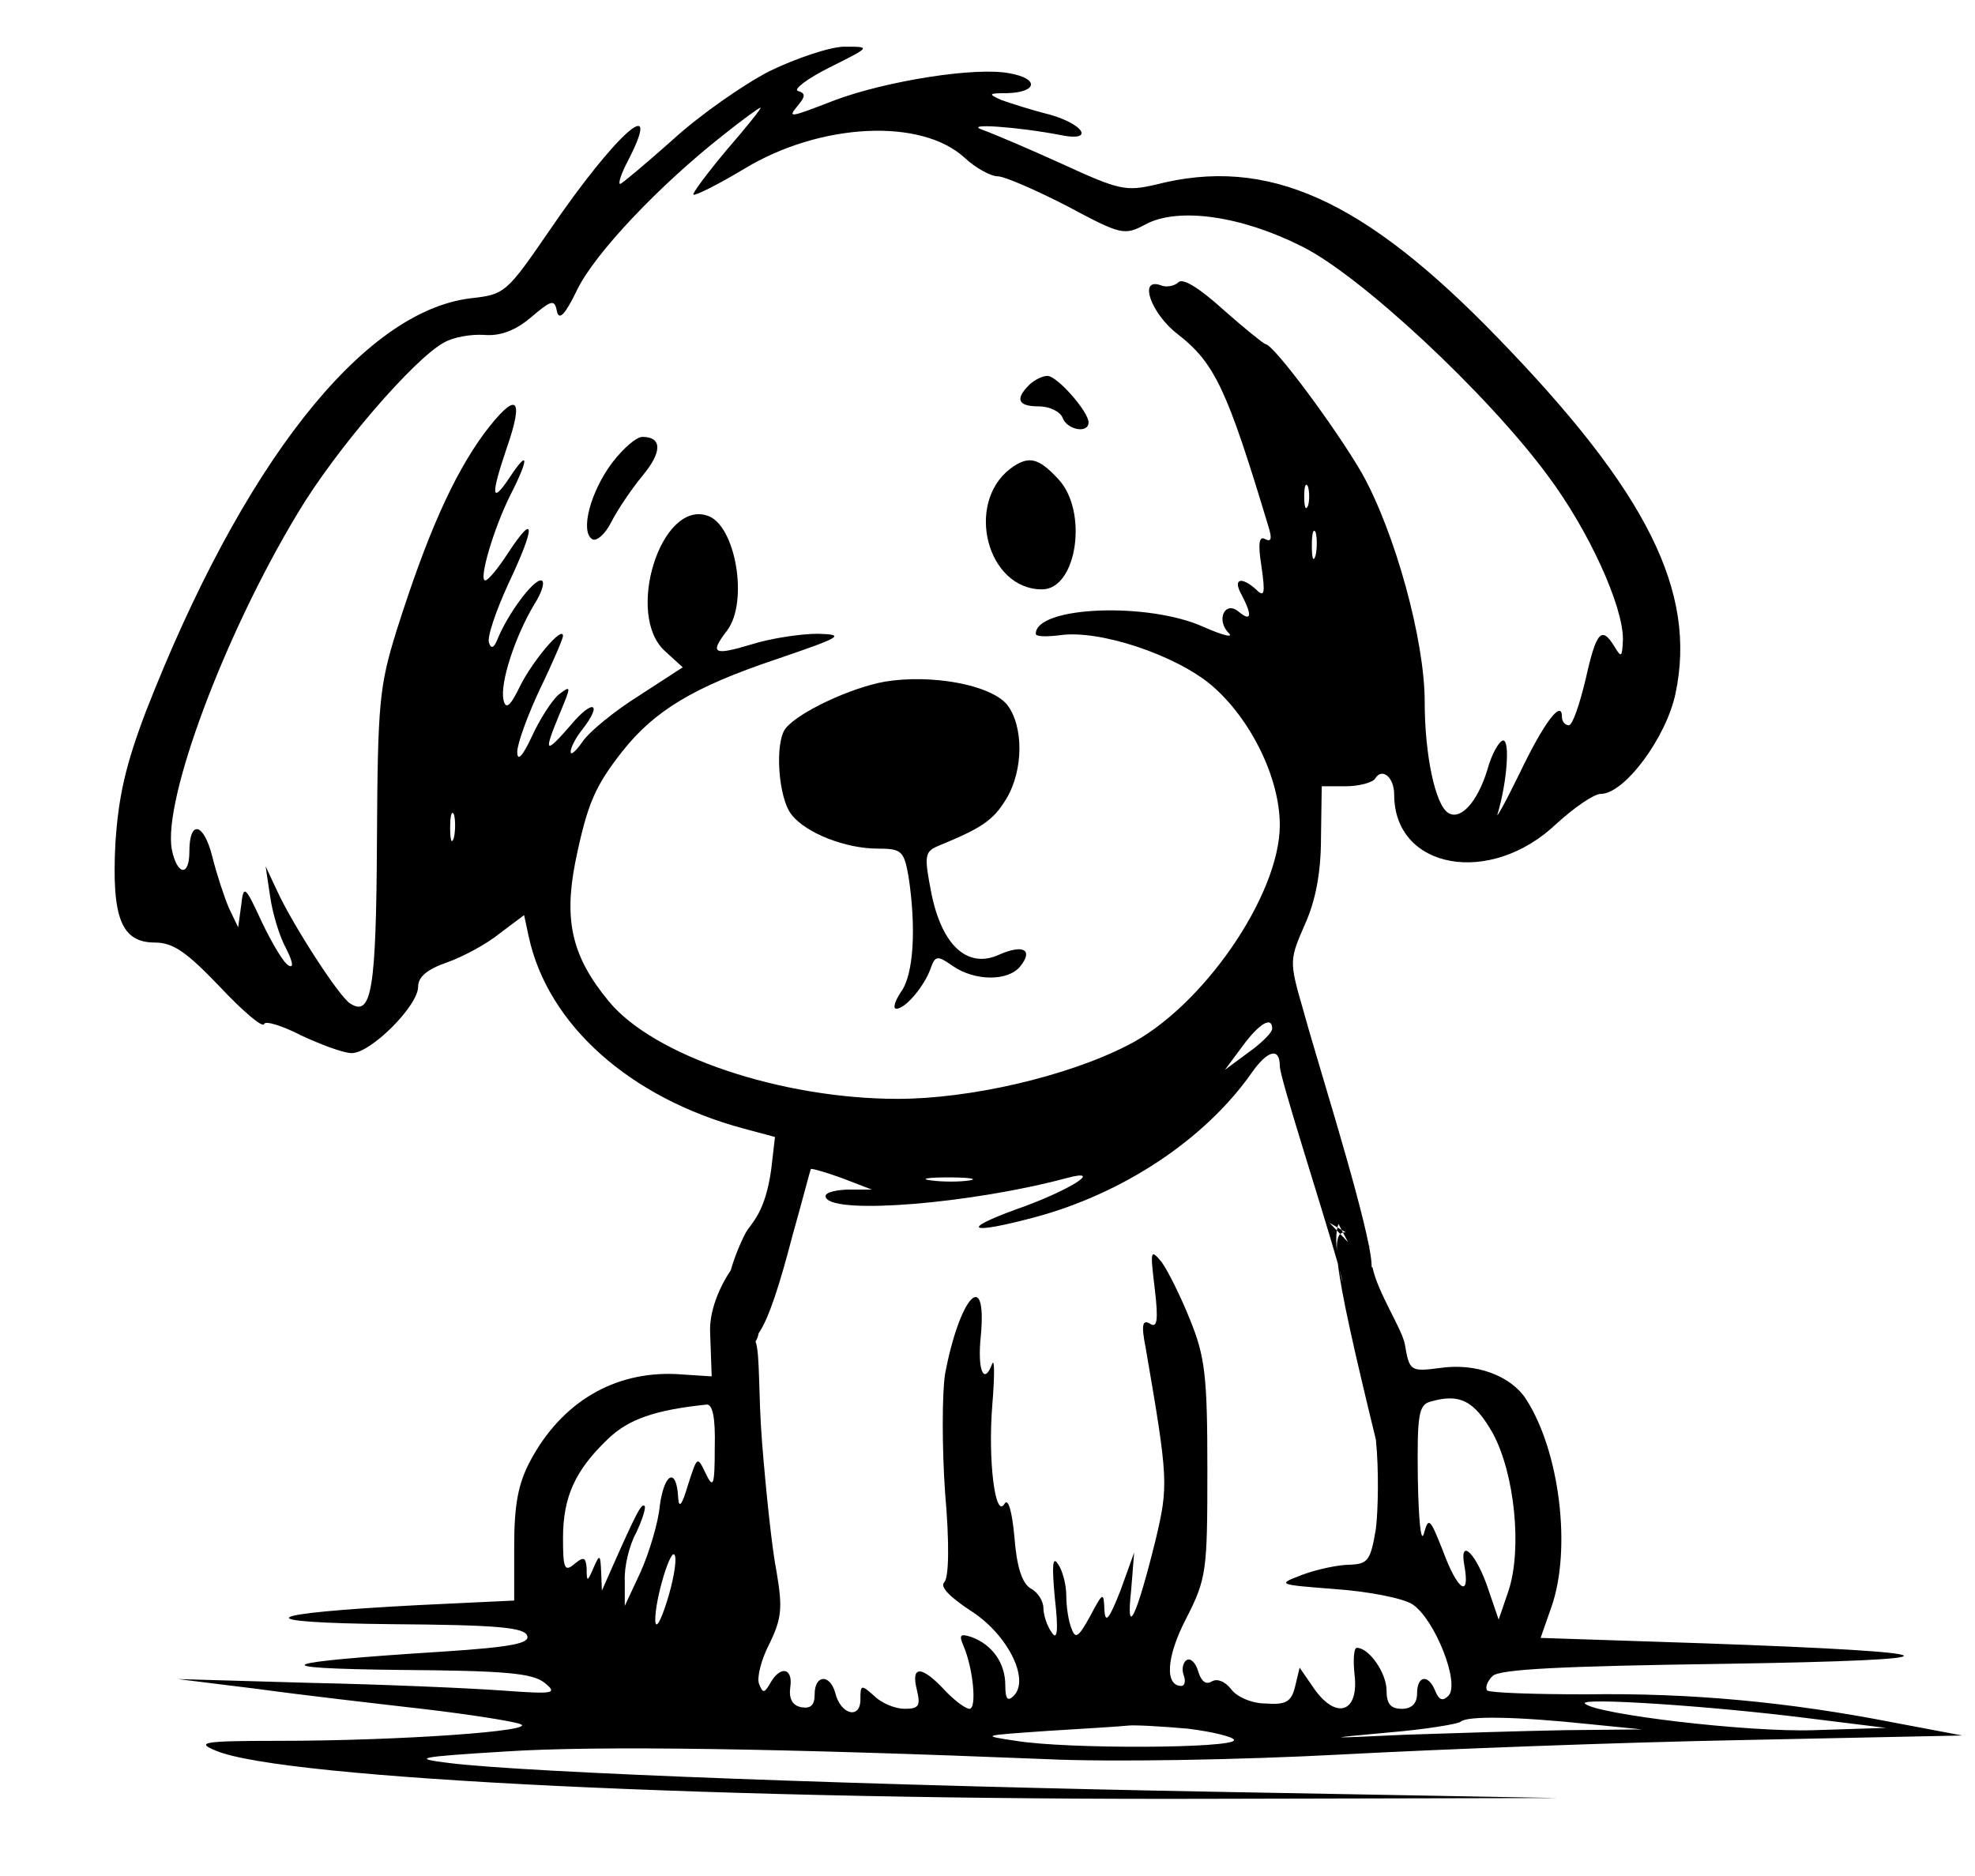 <?xml version="1.0" encoding="utf-8"?>
<!-- Generator: Adobe Illustrator 27.8.1, SVG Export Plug-In . SVG Version: 6.00 Build 0)  -->
<svg version="1.1" id="Layer_1" xmlns="http://www.w3.org/2000/svg" xmlns:xlink="http://www.w3.org/1999/xlink" x="0px" y="0px"
	 viewBox="0 0 259 246" style="enable-background:new 0 0 259 246;" xml:space="preserve">
<g transform="translate(0,246) scale(0.1,-0.1)">
	<g>
		<g>
			<path d="M1757.54,841.56c1.02,1,2.23,1.61,3.59,1.9c-0.58,1.11-1.17,2.26-1.76,3.41l-5.47,3.24c-0.3-1.26-0.57-2.56-0.77-3.94
				L1757.54,841.56z"/>
			<path d="M662.33,162.77c121,8,363,4,710-10c84-4,253-1,385,6c130,7,367,16,526,19l290,6l-90,17c-138,27-266,39-403,37
				c-68,0-126,2-130,5c-3,4,0,12,7,19c9,9,91,13,304,16c324,5,313,15-30,27l-211,7l14,40c27,76,11,205-33,273c-20,31-66,48-113,41
				c-39-5-40-4-46,31c-4,21-35.3,67.37-42.3,100.37l-1.26,1.32c0.1,5.91-1.16,15.25-3.46,27.1l3.01-1.79
				c-1.07,0.8-2.08,1.54-3.12,2.3c-14.8,75.94-71.42,254.18-86.88,311.7c-18,62-17,64,3,110c14,31,21,68,21,113l1,68h32
				c17,0,35,5,38,10c9,15,25,2,25-21c0-98,126-121,213-38c23,21,49,39,58,39c31,0,86,74,98,132c28,133-37,264-233,466
				c-176,182-302,239-449,201c-39-9-48-7-122,27c-44,20-91,40-105,45c-26,9,46,4,103-7c44-9,31,14-15,27c-24,6-52,15-63,19
				c-18,8-17,9,7,9c40,1,43,19,4,26c-44,9-162-10-229-35c-62-24-63-24-48-6c9,11,9,15-1,18c-6,2,12,16,42,31c54,27,54,27,19,27
				c-18,0-63-15-98-32c-35-18-92-58-127-90c-36-32-67-58-69-58c-3,0,1,13,10,30c48,93-16,36-102-90c-57-83-59-85-104-90
				c-142-17-300-219-426-542c-27-71-36-112-40-173c-5-98,8-130,52-130c24,0,42-13,85-58c30-32,56-54,58-49c1,5,24-2,49-15
				c26-12,55-23,66-23c25,0,87,62,87,87c0,13,12,23,38,32c20,7,52,24,69,38l32,24l6-28c25-116,133-212,282-252l41-11l-5-43
				c-8-57-25.81-69.5-33-82c-3.97-6.9-14.38-29.42-19.93-49.71c-15.02-22.26-28.87-54.46-27.07-83.29l2-56l-46,3
				c-82,4-151-37-192-114c-16-30-21-58-21-112v-71l-126-6c-211-11-228-23-34-25c135-1,173-4,177-15c4-10-19-15-111-21
				c-221-14-239-22-56-24c137-1,174-4,190-17c17-14,13-15-56-10c-41,3-154,8-250,10l-175,5l105-13c58-8,154-19,215-26
				c60-7,118-16,129-20c25-9-159-22-317-22c-100,0-109-2-82-13c88-37,666-65,1310-63l450,1l-440,8c-444,8-913,25-1015,38
				C539.33,153.77,547.33,155.77,662.33,162.77z M874.33,358.77c-8-25-14-36-15-25c-1,28,22,103,26,85
				C887.33,410.77,882.33,383.77,874.33,358.77z M1332.33,176.77c-47,7-45,7,41,13c50,3,97,6,106,7c9,1,44-1,78-4c33-4,61-11,61-15
				C1618.33,166.77,1399.33,165.77,1332.33,176.77z M2368.33,206.77l105-13l-94-3c-87-3-288,21-301,35
				C2071.33,233.77,2241.33,222.77,2368.33,206.77z M2083.33,198.77l70-7l-101-1c-55-1-150-4-210-6c-107-5-108-5-21,3
				c48,4,90,11,94,14C1923.33,209.77,1988.33,208.77,2083.33,198.77z M1876.33,621.77c38,11,57,1,81-41c29-53,39-152,21-207l-13-38
				l-13,38c-16,49-39,71-32,33c8-44-9-33-28,19c-17,43-19,45-25,23c-4-14-7,18-8,72C1858.33,604.77,1860.33,617.77,1876.33,621.77z
				 M1755.33,854.77c1.39-2.75,2.72-5.34,4.04-7.89l5.55-3.29c-1.39,0.21-2.63,0.13-3.78-0.12c2.37-4.56,4.6-8.76,6.72-12.68
				l-10.31,10.77c-3.3-3.24-4.8-10.42-4.38-22.69c-0.95,9.6-1.23,19.35-0.04,27.3l-9.72,10.16l10.49-6.22
				C1754.29,851.78,1754.75,853.36,1755.33,854.77z M1756.89,794.05c0.34-1.21,0.69-2.48,1.01-3.64
				C1762.57,771.75,1759.92,778.65,1756.89,794.05z M1715.33,1796.77c-3-7-5-2-5,12c0,14,2,19,5,13
				C1717.33,1814.77,1717.33,1802.77,1715.33,1796.77z M1725.33,1731.77c-3-10-5-4-5,12c0,17,2,24,5,18
				C1727.33,1754.77,1727.33,1740.77,1725.33,1731.77z M595.33,1361.77c-3-10-5-4-5,12c0,17,2,24,5,18
				C597.33,1384.77,597.33,1370.77,595.33,1361.77z M798.33,1146.77c-48,58-59,105-44,182c16,78,26,100,62,146c42,53,93,84,200,120
				c88,30,93,33,56,34c-22,0-62-6-87-14c-50-15-55-12-32,18c29,38,11,140-26,151c-61,20-108-131-55-178l23-21l-57-37
				c-32-20-65-47-74-60c-9-13-16-19-16-14c0,6,7,19,15,29c28,36,14,41-15,6c-34-39-36-37-14,16c15,36,15,37-2,24c-9-8-25-33-35-55
				c-12-26-19-33-19-20c0,11,14,49,30,83c17,35,30,66,30,69c0,15-40-33-56-65c-13-27-19-32-22-19c-5,22,15,83,40,125
				c11,17,15,32,9,32c-11,0-43-44-56-75c-5-13-9-16-12-7c-3,7,9,42,26,79c35,74,35,94-1,39c-13-20-26-36-30-36c-9,0,11,68,33,112
				c25,49,24,61-1,23c-24-36-25-24-4,38c24,69,13,76-30,19c-40-55-74-131-114-257c-23-74-25-95-26-277c-1-195-7-231-35-213
				c-14,8-76,104-96,148l-15,32l6-40c3-21,12-52,21-68c9-18,10-26,3-22c-7,4-22,30-35,57c-22,48-24,49-27,22l-4-29l-12,25
				c-6,14-16,44-22,68c-11,44-30,49-30,6c0-33-16-31-23,3c-12,65,69,282,165,441c50,84,153,203,192,224c12,7,35,11,52,10
				c22-2,42,6,62,23c27,23,31,24,34,8c3-13,11-4,27,29c23,47,107,136,191,202c25,20,47,36,49,36c2,0-18-25-44-55c-26-31-46-58-44-59
				c2-2,32,13,67,34c99,60,232,67,289,14c14-13,34-24,43-24c9,0,50-18,91-39c71-38,75-39,103-24c43,23,126,11,205-29
				c77-38,243-193,322-300c54-72,99-171,99-215c-1-24-2-25-11-10c-17,28-24,20-38-43c-8-33-17-60-22-60s-9,5-9,11c0,24-24-8-56-75
				c-19-39-32-62-28-51c12,41,16,95,7,95c-5,0-15-17-21-39c-13-42-35-66-51-56c-17,10-31,76-31,146c0,81-39,222-82,299
				c-32,56-116,170-127,170c-3,1-28,21-55,45c-31,28-53,42-59,36c-5-5-16-7-23-4c-30,11-13-37,22-64c49-38,65-73,119-252
				c5-16,4-21-4-17c-8,5-10-5-5-36c5-35,4-41-7-30c-20,18-31,14-19-7c14-27,13-36-4-22c-18,15-30-11-13-28c7-7-8-3-33,8
				c-73,33-220,27-220-9c0-4,14-4,31-2c52,8,153-26,200-66c51-44,89-121,89-183c0-92-102-240-200-289c-80-41-207-70-301-70
				C1025.33,1018.77,857.33,1074.77,798.33,1146.77z M1668.33,1110.77c0-5-14-19-31-31l-31-23l23,31
				C1651.33,1117.77,1668.33,1127.77,1668.33,1110.77z M1271.33,911.77c-13-2-35-2-50,0c-16,2-5,4,22,4
				C1271.33,915.77,1283.33,913.77,1271.33,911.77z M1039.33,839.77c13,46,23,85,24,87c1,1,19-4,41-12l39-15h-33c-19-1-31-5-27-11
				c13-22,192-7,315,26c52,14,3-17-66-41c-74-27-61-33,22-11c118,31,226,103,287,190c21,30,37,34,37,9
				c0-15.17,53.55-179.88,76.15-259.13c4.56-39.12,20.48-110.31,49.85-230.87c4-39,3-92,0-117c-7-41-10-46-34-47c-15,0-43-6-62-13
				c-34-13-34-13,43-19c43-3,89-12,101-20c29-19,63-104,47-120c-7-7-12-6-17,6c-9,23-24,21-24-3c0-13-7-20-20-20c-15,0-20,7-20,24
				c0,23-23,56-39,56c-4,0-5-16-3-35c6-49-23-60-52-20l-20,29l-6-25c-5-20-12-24-39-22c-18,0-38,9-45,19c-8,10-18,14-25,10
				c-8-5-14,0-18,13c-3,11-10,18-15,15s-7-12-4-20c3-8,1-14-3-14c-22,0-20,38,6,88c27,53,28,62,28,196c0,123-3,148-23,197
				c-12,30-29,64-37,75c-15,18-15,15-9-35c5-42,3-52-6-46c-10,6-12-1-6-31c30-174,30-181,13-253c-25-101-39-130-32-66l4,50l-18-50
				c-15-38-20-44-21-25c-1,24-2,23-19-9c-15-27-19-30-24-16c-4,9-7,29-7,43c0,15-5,34-11,42c-7,11-8-2-4-45c5-43,3-56-4-45
				c-6,8-11,23-11,32c0,9-7,21-17,26c-11,7-18,28-21,67c-3,33-8,52-13,44c-12-21-22,56-16,130c3,36,3,60,0,54c-11-30-20-9-15,37
				c8,90-28,50-47-51c-4-26-4-96,0-155c6-67,5-112-1-118c-6-6,7-19,34-37c48-30,79-90,57-112c-8-8-11-4-11,14c0,29-17,53-44,63
				c-15,5-17,3-11-11c13-30,18-83,8-83c-5,0-20,11-33,25c-30,32-44,32-36,0c5-21,3-25-16-25c-12,0-30,7-40,17c-17,15-18,15-18-5
				c0-26-26-20-33,9c-7,25-27,24-27-2c0-14-5-19-17-17s-17,11-15,26c4,26-13,29-26,6c-8-14-10-14-15-1c-3,8,3,32,14,53
				c16,33,17,47,9,94c-6,30-14,107-19,170c-5,63-2.5,116.56-8.5,131.56c2.34,4.24,3.57,7.86,4.02,10.96
				C1008.21,730.19,1022.87,776.46,1039.33,839.77z M797.33,572.77c27,26,62,38,129,45c8,1,12-16,11-56c0-51-2-55-12-34
				c-11,23-11,22-23-15c-8-27-12-32-13-17c-2,40-18,33-24-10c-2-23-14-62-25-87l-21-45v33c-1,18,6,47,15,63c8,17,13,33,11,35
				c-4,4-10-7-45-86l-11-25l-1,25c-1,23-2,23-10,5c-8-19-9-19-9-1c-1,15-4,16-16,6c-13-11-15-6-15,34
				C738.33,496.77,754.33,531.77,797.33,572.77z"/>
			<path d="M1362.5,1927c14,0,28-7,31-15c6-16,34-21,34-6c0,14-41,61-54,61c-6,0-17-5-24-12C1330.5,1936,1335.5,1927,1362.5,1927z"
				/>
			<path d="M842.5,1887c-8,0-25-15-39-33c-29-38-43-91-27-101c5-4,17,6,25,22c8,16,27,44,41,61C868.5,1867,868.5,1887,842.5,1887z"
				/>
			<path d="M1366.5,1687c46,0,61,103,21,145c-26,28-39,31-63,13C1265.5,1799,1294.5,1687,1366.5,1687z"/>
			<path d="M1220.5,1190c6,17,9,17,29,3c29-20,72-20,88-1c18,22,5,30-27,16c-41-19-75,11-89,80c-10,51-9,55,10,63c56,23,71,33,88,61
				c23,38,23,96,1,124c-22,26-99,40-160,30c-45-8-113-40-130-61c-15-18-10-93,8-114c19-24,71-44,112-44c32,0,35-3,41-37
				c10-66,7-128-10-151c-8-12-11-22-6-22C1187.5,1137,1212.5,1167,1220.5,1190z"/>
		</g>
	</g>
</g>
</svg>
